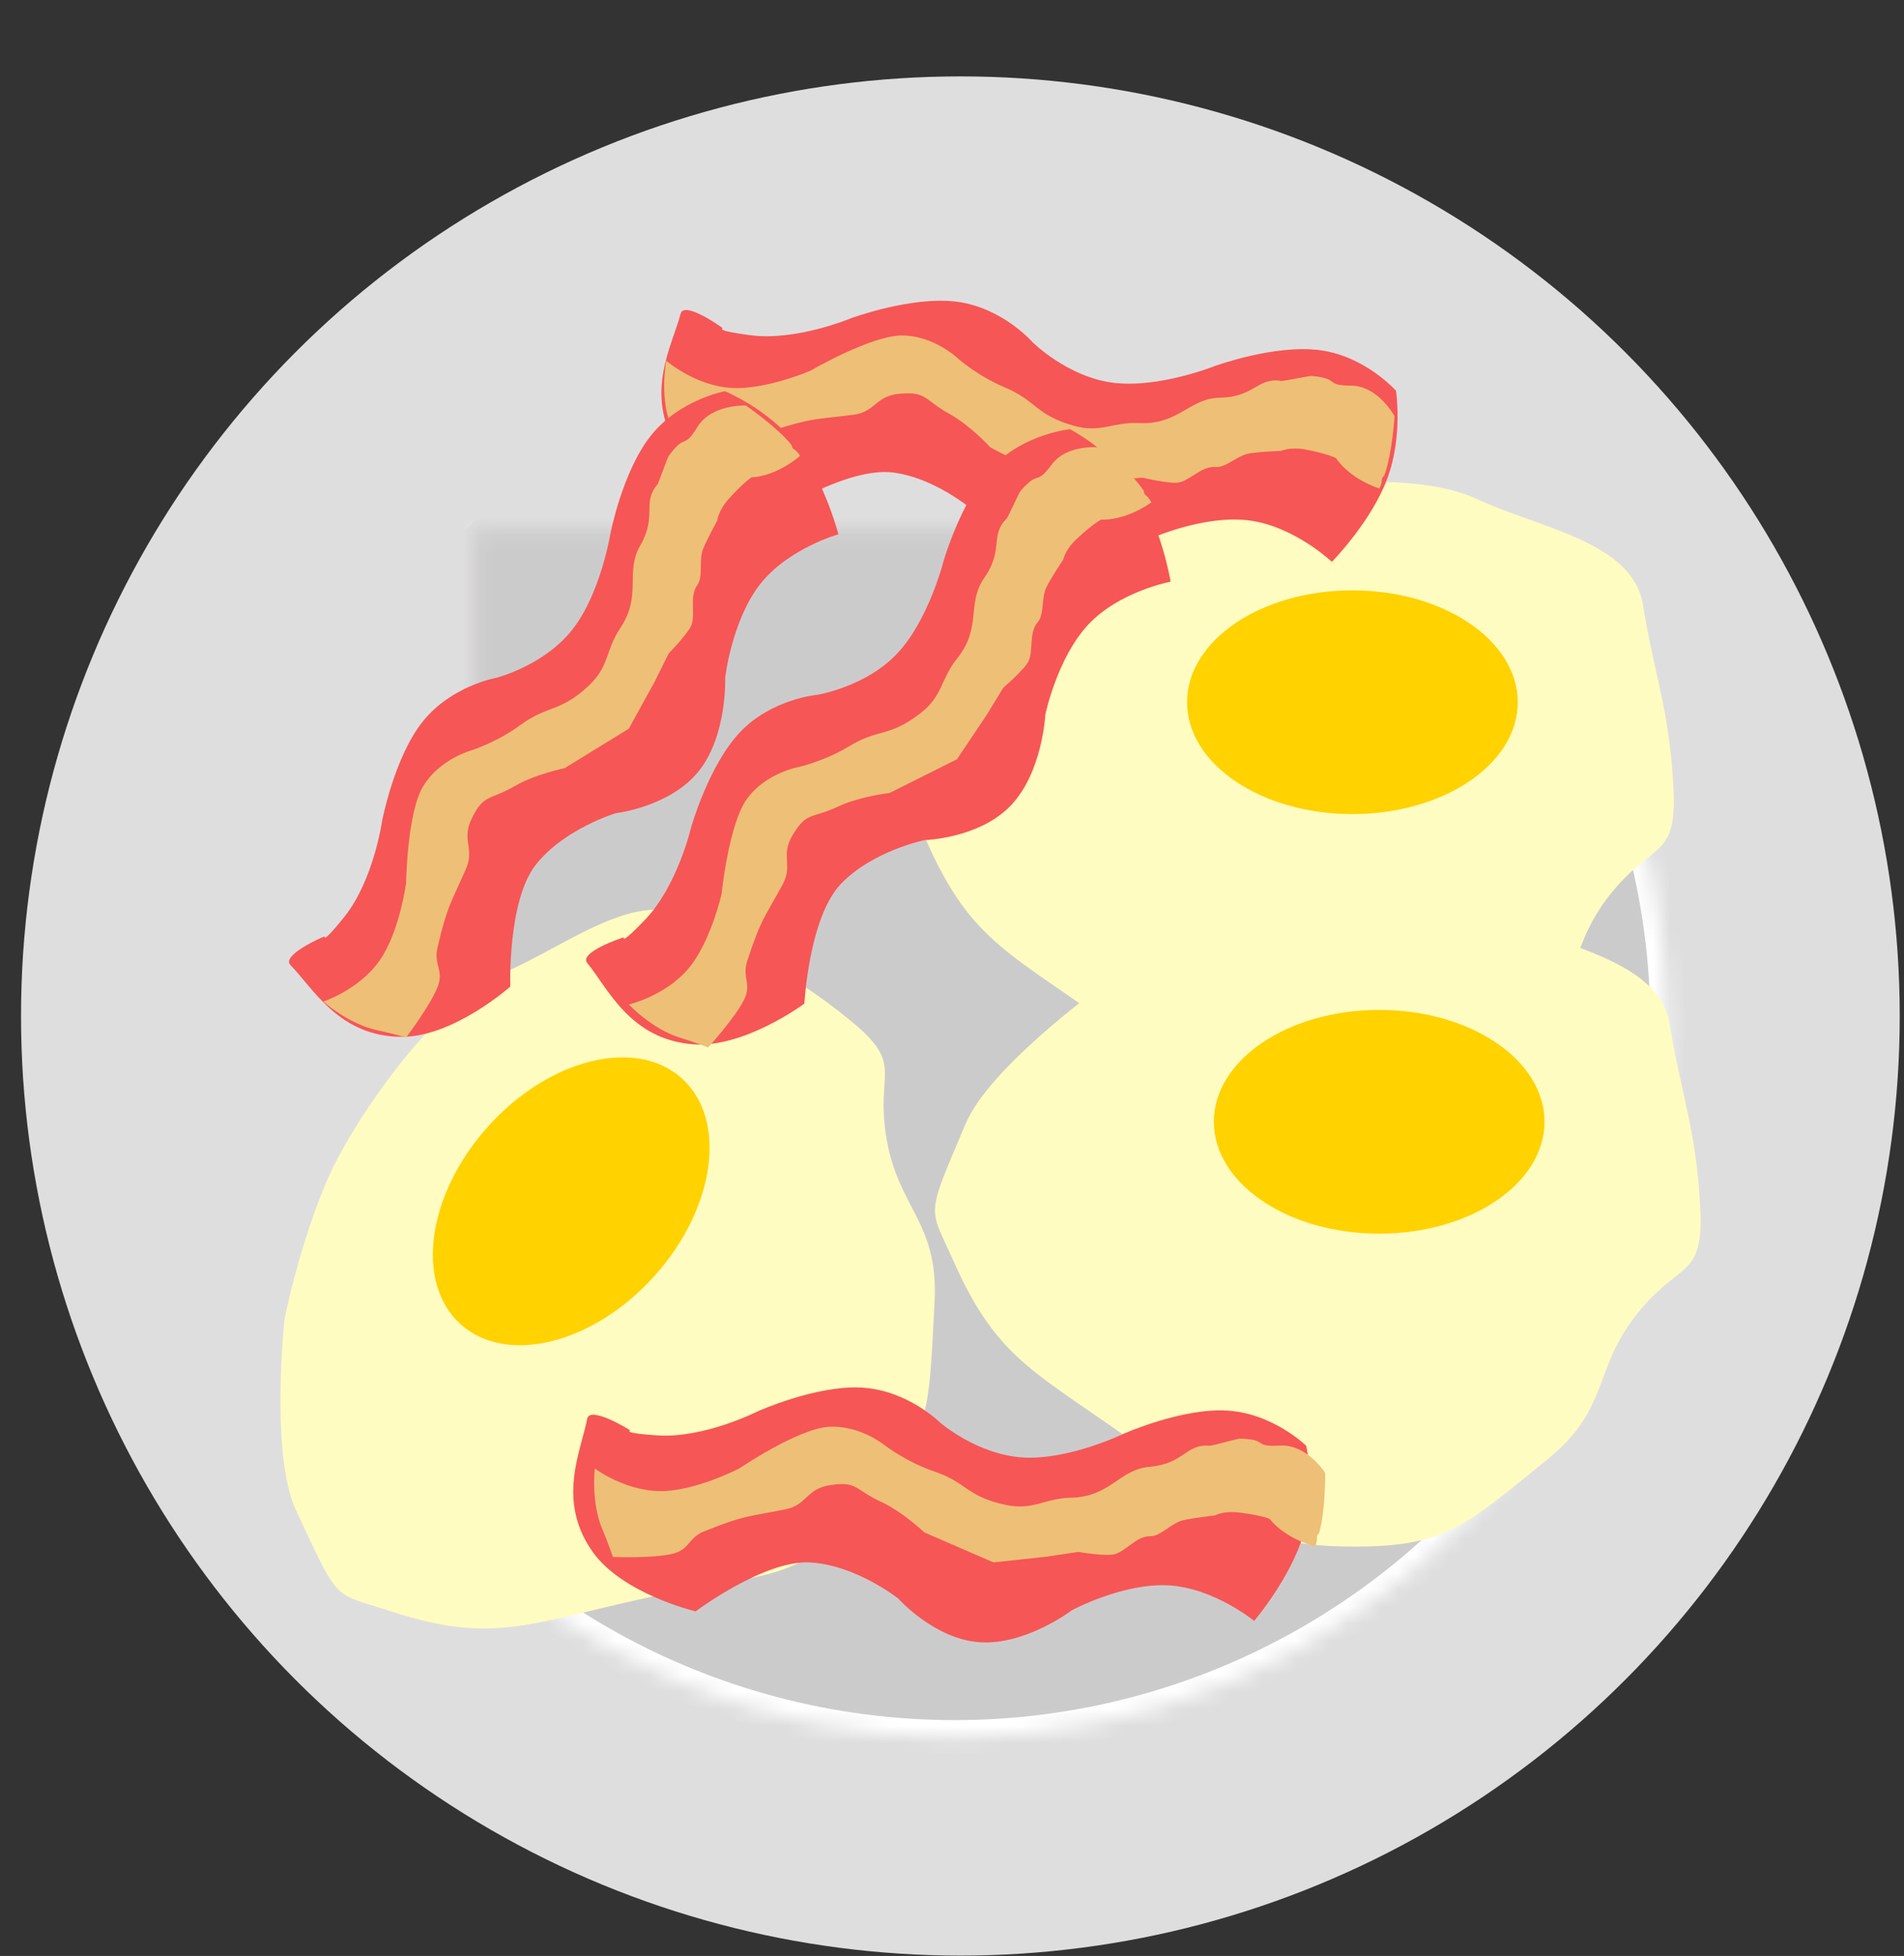
<svg width="112px" height="115px" viewBox="45 0 112 115" version="1.1" xmlns="http://www.w3.org/2000/svg" xmlns:xlink="http://www.w3.org/1999/xlink">
    <rect x="45" y="0" width="112" height="115" fill="#333333" stroke="none"/>
    <!-- Generator: Sketch 40.3 (33839) - http://www.bohemiancoding.com/sketch -->
    <desc>Created with Sketch.</desc>
    <defs>
        <ellipse id="path-1" cx="55.591" cy="54.756" rx="41.921" ry="41.911"></ellipse>
        <mask id="mask-2" maskContentUnits="userSpaceOnUse" maskUnits="objectBoundingBox" x="0" y="0" width="83.842" height="83.822" fill="white">
            <use xlink:href="#path-1"></use>
        </mask>
    </defs>
    <g id="rectant-2" stroke="none" stroke-width="1" fill="none" fill-rule="evenodd" transform="translate(101.249, 59.478) rotate(-180) translate(-101.249, -59.478) translate(45.749, 3.978)">
        <ellipse id="Oval-7" fill="#DFDEDE" cx="55.256" cy="55.243" rx="55.256" ry="55.243"></ellipse>
        <use id="Oval-7" stroke="#FFFFFF" mask="url(#mask-2)" stroke-width="2" fill="#CCCBCB" xlink:href="#path-1"></use>
    </g>
    <g id="egg" stroke="none" stroke-width="1" fill="none" fill-rule="evenodd" transform="translate(98.424, 28.333)">
        <path d="M17.646,1.388 C13.615,2.717 9.721,5.042 9.721,5.042 C9.721,5.042 3.211,9.733 1.797,13.08 C-0.571,18.684 -0.369,17.866 1.077,21.118 C3.773,27.183 6.006,27.635 12.603,32.445 C17.533,36.039 18.301,37.834 24.129,37.925 C30.007,38.017 31.081,36.794 36.016,32.81 C39.906,29.669 38.541,27.289 41.779,23.676 C43.944,21.26 45.181,21.928 45.021,18.195 C44.821,13.525 43.88,11.35 43.22,7.234 C42.62,3.495 37.078,2.714 33.495,1.023 C29.333,-0.94 20.819,0.342 17.646,1.388 Z" id="Path-4" fill="#FFFCC1"></path>
        <ellipse id="Oval-2" fill="#FFD200" cx="26.129" cy="12.954" rx="9.725" ry="6.577"></ellipse>
    </g>
    <g id="egg" stroke="none" stroke-width="1" fill="none" fill-rule="evenodd" transform="translate(81, 77) rotate(-48) translate(-81, -77) translate(58, 58)">
        <path d="M17.646,1.388 C13.615,2.717 9.721,5.042 9.721,5.042 C9.721,5.042 3.211,9.733 1.797,13.08 C-0.571,18.684 -0.369,17.866 1.077,21.118 C3.773,27.183 6.006,27.635 12.603,32.445 C17.533,36.039 18.301,37.834 24.129,37.925 C30.007,38.017 31.081,36.794 36.016,32.81 C39.906,29.669 38.541,27.289 41.779,23.676 C43.944,21.26 45.181,21.928 45.021,18.195 C44.821,13.525 43.88,11.35 43.22,7.234 C42.62,3.495 37.078,2.714 33.495,1.023 C29.333,-0.94 20.819,0.342 17.646,1.388 Z" id="Path-4" fill="#FFFCC1"></path>
        <ellipse id="Oval-2" fill="#FFD200" cx="26.129" cy="12.954" rx="9.725" ry="6.577"></ellipse>
    </g>
    <g id="egg" stroke="none" stroke-width="1" fill="none" fill-rule="evenodd" transform="translate(100, 53)">
        <path d="M17.646,1.388 C13.615,2.717 9.721,5.042 9.721,5.042 C9.721,5.042 3.211,9.733 1.797,13.08 C-0.571,18.684 -0.369,17.866 1.077,21.118 C3.773,27.183 6.006,27.635 12.603,32.445 C17.533,36.039 18.301,37.834 24.129,37.925 C30.007,38.017 31.081,36.794 36.016,32.81 C39.906,29.669 38.541,27.289 41.779,23.676 C43.944,21.26 45.181,21.928 45.021,18.195 C44.821,13.525 43.88,11.35 43.22,7.234 C42.62,3.495 37.078,2.714 33.495,1.023 C29.333,-0.94 20.819,0.342 17.646,1.388 Z" id="Path-4" fill="#FFFCC1"></path>
        <ellipse id="Oval-2" fill="#FFD200" cx="26.129" cy="12.954" rx="9.725" ry="6.577"></ellipse>
    </g>
    <g id="Bacon-strip" stroke="none" stroke-width="1" fill="none" fill-rule="evenodd" transform="translate(106.125, 24.926) rotate(59) translate(-106.125, -24.926) translate(89.625, 5.926)">
        <path d="M0.083,33.738 C-0.471,33.172 1.928,32.105 2.099,32.05 C2.099,32.05 1.924,32.574 3.268,30.889 C4.981,28.742 5.474,25.277 5.474,25.277 C5.474,25.277 6.186,21.532 7.86,19.431 C9.543,17.32 12.188,16.853 12.188,16.853 C12.188,16.853 14.974,16.149 16.649,14.041 C18.33,11.923 18.901,8.399 18.901,8.399 C18.901,8.399 19.616,4.693 21.304,2.59 C22.986,0.493 25.64,-1.70530257e-13 25.64,-1.70530257e-13 C25.64,-1.70530257e-13 28.157,1.028 29.812,3.112 C31.497,5.234 32.319,8.414 32.319,8.414 C32.319,8.414 29.384,9.233 27.727,11.33 C26.053,13.448 25.656,16.844 25.656,16.844 C25.656,16.844 25.789,20.231 24.102,22.339 C22.421,24.441 19.223,24.812 19.223,24.812 C19.223,24.812 16.201,25.717 14.528,27.828 C12.846,29.951 13.017,35.005 13.017,35.005 C13.017,35.005 9.684,37.966 6.634,37.96 C2.953,37.953 1.438,35.123 0.083,33.738 Z" id="Path-3" fill="#F65656"></path>
        <path d="M2.016,35.887 C2.016,35.887 4.374,35.121 5.543,33.143 C6.558,31.426 6.887,28.921 6.887,28.921 C6.887,28.921 6.948,24.772 7.895,23.221 C8.88,21.606 10.75,21.11 10.75,21.11 C10.75,21.11 12.237,20.636 13.605,19.632 C15.26,18.419 15.91,18.923 17.637,17.31 C18.849,16.178 18.607,15.247 19.484,13.933 C20.791,11.975 19.741,10.666 20.66,9.077 C21.672,7.329 20.752,6.561 21.668,5.489 C21.745,5.399 22.257,3.912 22.34,3.8 C23.369,2.403 23.177,3.487 24.02,2.111 C24.857,0.743 26.875,0.844 26.875,0.844 C26.875,0.844 28.723,2.111 29.562,3.167 C29.619,3.5 29.743,3.304 30.066,3.8 C28.555,5.066 27.211,5.066 27.211,5.066 C27.211,5.066 26.758,5.338 25.867,6.333 C25.246,7.027 25.195,7.6 25.195,7.6 C25.195,7.6 24.595,8.686 24.355,9.288 C24.091,9.953 24.377,10.905 24.02,11.399 C23.537,12.066 23.918,13.074 23.684,13.722 C23.498,14.235 22.34,15.41 22.34,15.41 L21.5,17.099 L19.988,19.843 L16.209,22.166 C16.209,22.166 14.507,22.504 13.27,23.221 C11.777,24.087 11.467,23.657 10.75,25.121 C10.123,26.402 10.936,26.88 10.414,28.076 C9.508,30.152 9.332,30.168 8.734,32.721 C8.492,33.756 9.139,34.026 8.734,35.043 C8.299,36.137 6.887,37.998 6.887,37.998 C6.887,37.998 6.027,37.748 5.207,37.576 C3.507,37.22 2.016,35.887 2.016,35.887 Z" id="Path-2" fill="#EEBF77"></path>
    </g>
    <g id="Bacon-strip" stroke="none" stroke-width="1" fill="none" fill-rule="evenodd" transform="translate(62, 23)">
        <path d="M0.083,33.738 C-0.471,33.172 1.928,32.105 2.099,32.05 C2.099,32.05 1.924,32.574 3.268,30.889 C4.981,28.742 5.474,25.277 5.474,25.277 C5.474,25.277 6.186,21.532 7.86,19.431 C9.543,17.32 12.188,16.853 12.188,16.853 C12.188,16.853 14.974,16.149 16.649,14.041 C18.33,11.923 18.901,8.399 18.901,8.399 C18.901,8.399 19.616,4.693 21.304,2.59 C22.986,0.493 25.64,0 25.64,0 C25.64,0 28.157,1.028 29.812,3.112 C31.497,5.234 32.319,8.414 32.319,8.414 C32.319,8.414 29.384,9.233 27.727,11.33 C26.053,13.448 25.656,16.844 25.656,16.844 C25.656,16.844 25.789,20.231 24.102,22.339 C22.421,24.441 19.223,24.812 19.223,24.812 C19.223,24.812 16.201,25.717 14.528,27.828 C12.846,29.951 13.017,35.005 13.017,35.005 C13.017,35.005 9.684,37.966 6.634,37.96 C2.953,37.953 1.438,35.123 0.083,33.738 Z" id="Path-3" fill="#F65656"></path>
        <path d="M2.016,35.887 C2.016,35.887 4.374,35.121 5.543,33.143 C6.558,31.426 6.887,28.921 6.887,28.921 C6.887,28.921 6.948,24.772 7.895,23.221 C8.88,21.606 10.75,21.11 10.75,21.11 C10.75,21.11 12.237,20.636 13.605,19.632 C15.26,18.419 15.91,18.923 17.637,17.31 C18.849,16.178 18.607,15.247 19.484,13.933 C20.791,11.975 19.741,10.666 20.66,9.077 C21.672,7.329 20.752,6.561 21.668,5.489 C21.745,5.399 22.257,3.912 22.34,3.8 C23.369,2.403 23.177,3.487 24.02,2.111 C24.857,0.743 26.875,0.844 26.875,0.844 C26.875,0.844 28.723,2.111 29.562,3.167 C29.619,3.5 29.743,3.304 30.066,3.8 C28.555,5.066 27.211,5.066 27.211,5.066 C27.211,5.066 26.758,5.338 25.867,6.333 C25.246,7.027 25.195,7.6 25.195,7.6 C25.195,7.6 24.595,8.686 24.355,9.288 C24.091,9.953 24.377,10.905 24.02,11.399 C23.537,12.066 23.918,13.074 23.684,13.722 C23.498,14.235 22.34,15.41 22.34,15.41 L21.5,17.099 L19.988,19.843 L16.209,22.166 C16.209,22.166 14.507,22.504 13.27,23.221 C11.777,24.087 11.467,23.657 10.75,25.121 C10.123,26.402 10.936,26.88 10.414,28.076 C9.508,30.152 9.332,30.168 8.734,32.721 C8.492,33.756 9.139,34.026 8.734,35.043 C8.299,36.137 6.887,37.998 6.887,37.998 C6.887,37.998 6.027,37.748 5.207,37.576 C3.507,37.22 2.016,35.887 2.016,35.887 Z" id="Path-2" fill="#EEBF77"></path>
    </g>
    <g id="Bacon" stroke="none" stroke-width="1" fill="none" fill-rule="evenodd" transform="translate(101.028, 88.414) rotate(-305) translate(-101.028, -88.414) translate(84.528, 69.414)">
        <path d="M0.083,33.738 C-0.471,33.172 1.928,32.105 2.099,32.05 C2.099,32.05 1.924,32.574 3.268,30.889 C4.981,28.742 5.474,25.277 5.474,25.277 C5.474,25.277 6.186,21.532 7.86,19.431 C9.543,17.32 12.188,16.853 12.188,16.853 C12.188,16.853 14.974,16.149 16.649,14.041 C18.33,11.923 18.901,8.399 18.901,8.399 C18.901,8.399 19.616,4.693 21.304,2.59 C22.986,0.493 25.64,4.40536496e-13 25.64,4.40536496e-13 C25.64,4.40536496e-13 28.157,1.028 29.812,3.112 C31.497,5.234 32.319,8.414 32.319,8.414 C32.319,8.414 29.384,9.233 27.727,11.33 C26.053,13.448 25.656,16.844 25.656,16.844 C25.656,16.844 25.789,20.231 24.102,22.339 C22.421,24.441 19.223,24.812 19.223,24.812 C19.223,24.812 16.201,25.717 14.528,27.828 C12.846,29.951 13.017,35.005 13.017,35.005 C13.017,35.005 9.684,37.966 6.634,37.96 C2.953,37.953 1.438,35.123 0.083,33.738 Z" id="Path-3" fill="#F65656"></path>
        <path d="M2.734,35.044 C2.734,35.044 5.092,34.278 6.261,32.3 C7.276,30.584 7.605,28.078 7.605,28.078 C7.605,28.078 7.667,23.93 8.613,22.378 C9.598,20.763 11.468,20.267 11.468,20.267 C11.468,20.267 12.955,19.793 14.324,18.79 C15.979,17.577 16.628,18.08 18.355,16.468 C19.568,15.336 19.325,14.405 20.203,13.09 C21.509,11.133 20.459,9.823 21.379,8.235 C22.39,6.486 21.471,5.718 22.386,4.646 C22.463,4.556 22.975,3.069 23.058,2.957 C24.087,1.56 23.896,2.644 24.738,1.268 C25.575,-0.1 27.593,0.002 27.593,0.002 C27.593,0.002 29.441,1.268 30.281,2.324 C30.338,2.657 30.462,2.461 30.785,2.957 C29.273,4.224 27.929,4.224 27.929,4.224 C27.929,4.224 27.476,4.495 26.586,5.49 C25.964,6.184 25.914,6.757 25.914,6.757 C25.914,6.757 25.313,7.844 25.074,8.446 C24.809,9.11 25.096,10.062 24.738,10.557 C24.256,11.223 24.636,12.231 24.402,12.879 C24.216,13.392 23.058,14.568 23.058,14.568 L22.218,16.256 L20.707,19.001 L16.927,21.323 C16.927,21.323 15.225,21.661 13.988,22.378 C12.495,23.244 12.185,22.815 11.468,24.278 C10.841,25.559 11.655,26.037 11.132,27.234 C10.227,29.309 10.05,29.325 9.453,31.878 C9.21,32.914 9.857,33.184 9.453,34.2 C9.017,35.295 7.605,37.155 7.605,37.155 C7.605,37.155 6.745,36.905 5.925,36.733 C4.225,36.377 2.734,35.044 2.734,35.044 Z" id="Path-2" fill="#EEBF77"></path>
    </g>
    <g id="Bacon" stroke="none" stroke-width="1" fill="none" fill-rule="evenodd" transform="translate(97.137, 43.864) rotate(5) translate(-97.137, -43.864) translate(80.637, 24.364)">
        <path d="M0.083,33.738 C-0.471,33.172 1.928,32.105 2.099,32.05 C2.099,32.05 1.924,32.574 3.268,30.889 C4.981,28.742 5.474,25.277 5.474,25.277 C5.474,25.277 6.186,21.532 7.86,19.431 C9.543,17.32 12.188,16.853 12.188,16.853 C12.188,16.853 14.974,16.149 16.649,14.041 C18.33,11.923 18.901,8.399 18.901,8.399 C18.901,8.399 19.616,4.693 21.304,2.59 C22.986,0.493 25.64,-5.68434189e-14 25.64,-5.68434189e-14 C25.64,-5.68434189e-14 28.157,1.028 29.812,3.112 C31.497,5.234 32.319,8.414 32.319,8.414 C32.319,8.414 29.384,9.233 27.727,11.33 C26.053,13.448 25.656,16.844 25.656,16.844 C25.656,16.844 25.789,20.231 24.102,22.339 C22.421,24.441 19.223,24.812 19.223,24.812 C19.223,24.812 16.201,25.717 14.528,27.828 C12.846,29.951 13.017,35.005 13.017,35.005 C13.017,35.005 9.684,37.966 6.634,37.96 C2.953,37.953 1.438,35.123 0.083,33.738 Z" id="Path-3" fill="#F65656"></path>
        <path d="M2.734,35.956 C2.734,35.956 5.092,35.189 6.261,33.211 C7.276,31.495 7.605,28.989 7.605,28.989 C7.605,28.989 7.667,24.841 8.613,23.289 C9.598,21.674 11.468,21.178 11.468,21.178 C11.468,21.178 12.955,20.704 14.324,19.701 C15.979,18.488 16.628,18.991 18.355,17.379 C19.568,16.247 19.325,15.316 20.203,14.001 C21.509,12.044 20.459,10.734 21.379,9.146 C22.39,7.397 21.471,6.63 22.386,5.557 C22.463,5.467 22.975,3.981 23.058,3.868 C24.087,2.471 23.896,3.555 24.738,2.179 C25.575,0.811 27.593,0.913 27.593,0.913 C27.593,0.913 29.441,2.179 30.281,3.235 C30.338,3.568 30.462,3.373 30.785,3.868 C29.273,5.135 27.929,5.135 27.929,5.135 C27.929,5.135 27.476,5.407 26.586,6.401 C25.964,7.095 25.914,7.668 25.914,7.668 C25.914,7.668 25.313,8.755 25.074,9.357 C24.809,10.021 25.096,10.973 24.738,11.468 C24.256,12.134 24.636,13.142 24.402,13.79 C24.216,14.304 23.058,15.479 23.058,15.479 L22.218,17.168 L20.707,19.912 L16.927,22.234 C16.927,22.234 15.225,22.572 13.988,23.289 C12.495,24.155 12.185,23.726 11.468,25.189 C10.841,26.47 11.655,26.948 11.132,28.145 C10.227,30.22 10.05,30.236 9.453,32.789 C9.21,33.825 9.857,34.095 9.453,35.111 C9.017,36.206 7.605,38.067 7.605,38.067 C7.605,38.067 6.745,37.816 5.925,37.644 C4.225,37.288 2.734,35.956 2.734,35.956 Z" id="Path-2" fill="#EEBF77"></path>
    </g>
</svg>